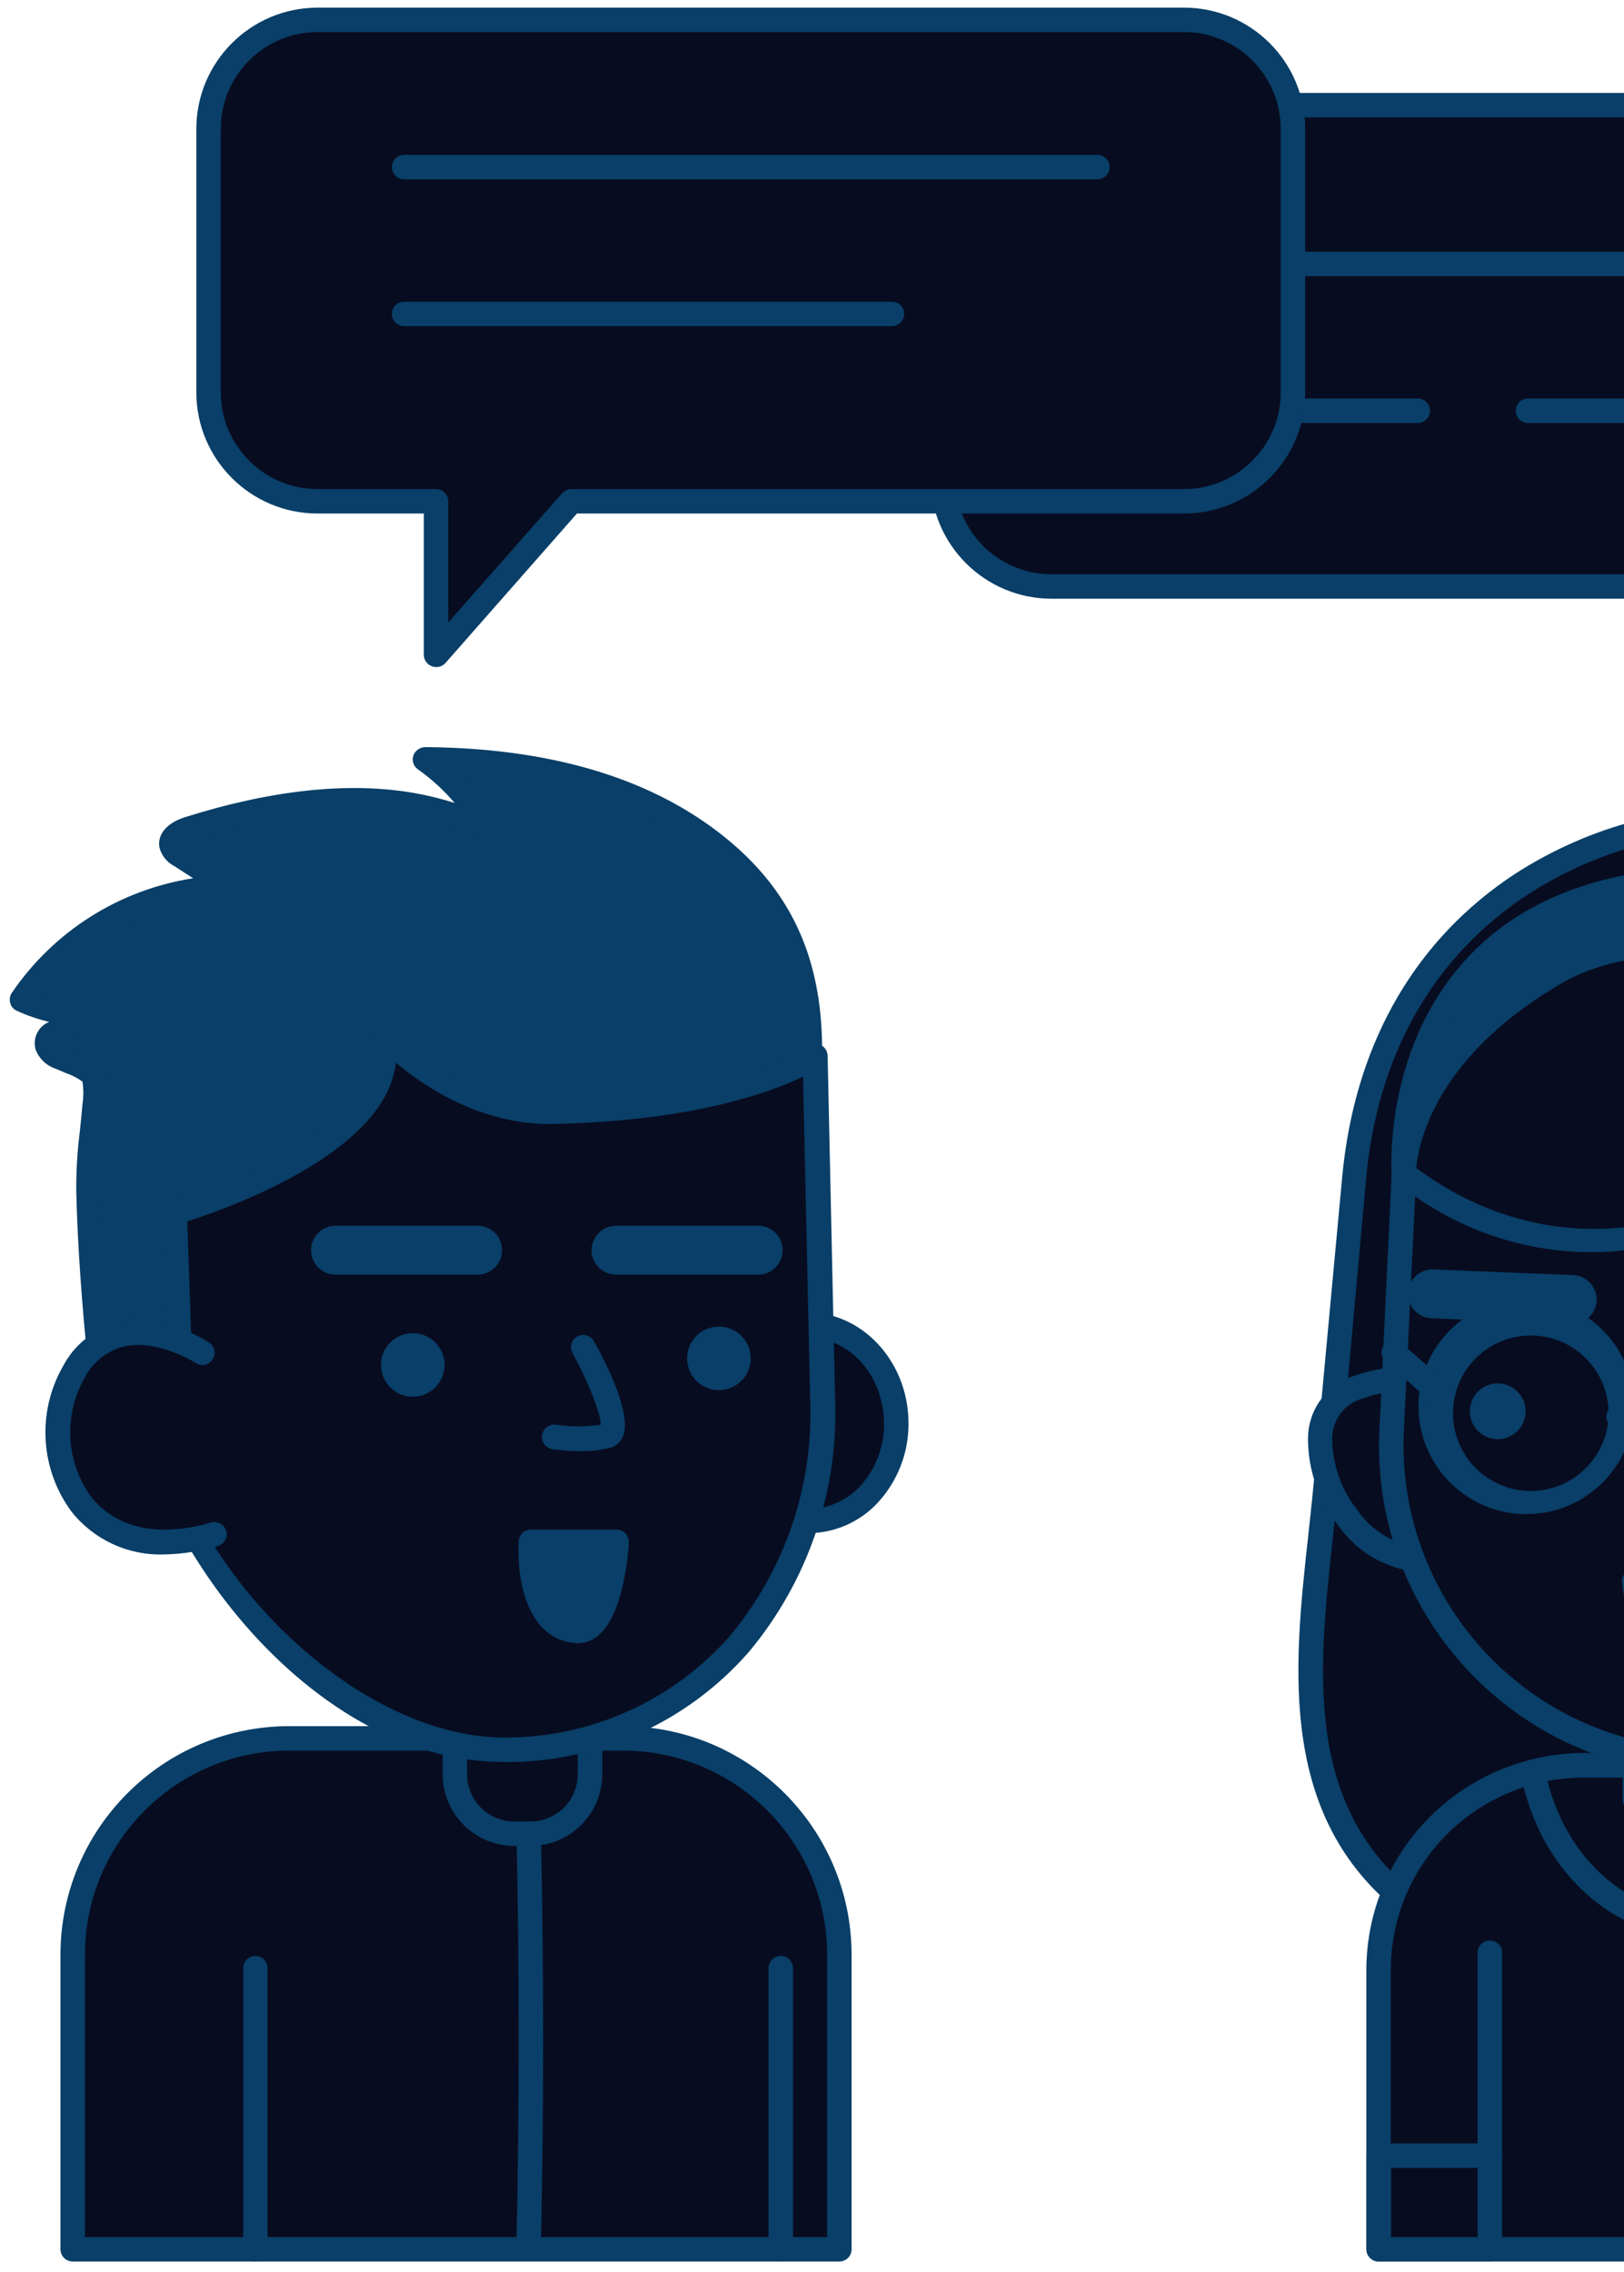 <svg width="153" height="214" viewBox="0 0 153 214" fill="none" xmlns="http://www.w3.org/2000/svg">
<g id="conversation__outline 2">
<g id="conversation__outline">
<path id="Path" d="M79.078 211.877V184.129C79.078 178.722 76.928 173.537 73.101 169.715C69.274 165.893 64.084 163.747 58.673 163.75H27.253C21.843 163.747 16.653 165.893 12.826 169.715C8.999 173.537 6.848 178.722 6.848 184.129V211.877H79.078Z" fill="#080C20"/>
<path id="Shape" fill-rule="evenodd" clip-rule="evenodd" d="M6.848 213.028H79.078C79.715 213.028 80.23 212.512 80.23 211.877V184.129C80.218 172.243 70.579 162.611 58.685 162.599H27.253C15.355 162.605 5.709 172.239 5.696 184.129V211.877C5.696 212.512 6.212 213.028 6.848 213.028ZM77.926 210.725H8.001V184.129C8.013 173.511 16.628 164.908 27.253 164.901H58.685C69.306 164.914 77.913 173.515 77.926 184.129V210.725Z" fill="#093F68"/>
<path id="Path_2" d="M24.062 213.028C23.425 213.028 22.91 212.512 22.91 211.877V185.395C22.91 184.76 23.425 184.244 24.062 184.244C24.698 184.244 25.214 184.76 25.214 185.395V211.877C25.214 212.512 24.698 213.028 24.062 213.028Z" fill="#093F68"/>
<path id="Path_3" d="M73.559 213.028C72.923 213.028 72.407 212.512 72.407 211.877V185.395C72.407 184.76 72.923 184.244 73.559 184.244C74.196 184.244 74.712 184.76 74.712 185.395V211.877C74.712 212.512 74.196 213.028 73.559 213.028Z" fill="#093F68"/>
<path id="Path_4" d="M49.813 172.731C50.078 185.729 50.078 198.671 49.813 211.105V172.731Z" fill="#5DD0E5"/>
<path id="Path_5" d="M49.813 212.257C49.177 212.257 48.661 211.741 48.661 211.105C48.937 198.671 48.937 185.775 48.661 172.777C48.661 172.141 49.177 171.625 49.813 171.625C50.449 171.625 50.965 172.141 50.965 172.777C51.242 185.81 51.242 198.74 50.965 211.209C50.911 211.804 50.411 212.259 49.813 212.257Z" fill="#093F68"/>
<path id="Path_6" d="M42.854 159.145H55.585V167.135C55.585 170.232 53.073 172.742 49.974 172.742H48.453C45.355 172.742 42.842 170.232 42.842 167.135V159.145H42.854Z" fill="#080C20"/>
<path id="Shape_2" fill-rule="evenodd" clip-rule="evenodd" d="M48.453 173.882H49.974C53.705 173.882 56.731 170.863 56.737 167.135V159.145C56.737 158.509 56.222 157.993 55.585 157.993H42.854C42.218 157.993 41.702 158.509 41.702 159.145V167.135C41.708 170.859 44.727 173.876 48.453 173.882ZM44.006 167.135V160.296H54.433V167.135C54.427 169.591 52.432 171.579 49.974 171.579H48.453C45.997 171.579 44.006 169.59 44.006 167.135Z" fill="#093F68"/>
<path id="Path_7" d="M38.902 75.798C41.381 76.207 43.785 76.983 46.034 78.101C44.57 75.453 42.521 73.173 40.042 71.435C49.548 71.504 59.422 73.415 66.957 79.218C79.827 89.12 76.175 102.728 74.135 116.395C73.064 123.395 71.52 130.315 70.23 137.269L10.639 138.662C10.639 138.662 8.623 124.224 8.335 112.112C8.391 109.417 8.587 106.727 8.922 104.053C9.176 100.679 9.014 101.048 5.708 99.574C5.189 99.355 4.556 99.056 4.463 98.514C3.991 96.891 7.229 96.983 8.047 95.498C5.98 95.462 3.943 94.995 2.067 94.128C6.504 87.622 13.834 83.683 21.712 83.57L17.034 80.588C16.628 80.39 16.314 80.044 16.158 79.621C16.008 78.838 16.942 78.32 17.702 78.078C24.523 75.925 31.989 74.59 38.902 75.798Z" fill="#093F68"/>
<path id="Shape_3" fill-rule="evenodd" clip-rule="evenodd" d="M9.487 138.823C9.568 139.396 10.061 139.819 10.639 139.813H10.662L70.287 138.547C70.851 138.556 71.338 138.157 71.439 137.603C71.852 135.406 72.283 133.219 72.716 131.023C72.755 130.826 72.794 130.628 72.834 130.43L72.913 130.028C73.787 125.633 74.674 121.164 75.345 116.694C75.53 115.485 75.737 114.219 75.933 113.068L75.933 113.067C77.938 100.679 80.011 87.864 67.741 78.435C60.897 73.162 51.611 70.468 40.089 70.376C39.573 70.374 39.112 70.697 38.937 71.181C38.785 71.661 38.962 72.183 39.374 72.471C40.656 73.376 41.817 74.44 42.831 75.637C41.594 75.241 40.331 74.93 39.052 74.705C32.899 73.622 25.594 74.394 17.333 77.007C15.686 77.56 14.787 78.631 15.029 79.863C15.231 80.602 15.732 81.224 16.412 81.578L18.198 82.73C11.249 83.806 5.061 87.717 1.111 93.529C0.926 93.807 0.872 94.152 0.961 94.473C1.041 94.803 1.272 95.076 1.583 95.21C2.563 95.662 3.586 96.013 4.636 96.258C3.6 96.67 3.047 97.801 3.357 98.871C3.682 99.722 4.371 100.381 5.236 100.668L6.238 101.094C6.787 101.278 7.304 101.546 7.77 101.888C7.878 102.59 7.878 103.304 7.77 104.006C7.701 104.847 7.621 105.676 7.528 106.505C7.289 108.372 7.174 110.253 7.183 112.135C7.42 122.912 9.078 135.661 9.424 138.323C9.464 138.635 9.487 138.809 9.487 138.823ZM6.192 98.561C6.022 98.487 5.856 98.402 5.696 98.307V98.261C5.792 98.206 5.912 98.146 6.031 98.087C6.185 98.01 6.337 97.934 6.434 97.87C7.457 97.561 8.346 96.916 8.957 96.039C9.163 95.683 9.163 95.244 8.957 94.888C8.755 94.537 8.383 94.319 7.978 94.312C6.546 94.285 5.127 94.037 3.772 93.575C8.06 88.049 14.634 84.777 21.631 84.687C22.16 84.708 22.635 84.366 22.783 83.858C22.923 83.366 22.721 82.84 22.288 82.568L17.679 79.586L17.449 79.425C17.644 79.308 17.853 79.215 18.071 79.149C26.032 76.65 32.945 75.891 38.706 76.915C41.075 77.335 43.367 78.112 45.504 79.218C45.955 79.455 46.508 79.368 46.864 79.004C47.22 78.64 47.295 78.086 47.048 77.641C46.049 75.853 44.796 74.22 43.326 72.793C52.797 73.323 60.471 75.821 66.232 80.231C77.402 88.828 75.531 100.403 73.551 112.658L73.548 112.676C73.352 113.885 73.156 115.105 72.972 116.326C72.288 120.834 71.379 125.399 70.501 129.809L70.472 129.958L70.471 129.96C70.057 132.055 69.642 134.149 69.25 136.244L11.642 137.499C11.181 133.965 9.729 122.163 9.51 112.089C9.502 110.303 9.614 108.518 9.844 106.747C9.936 105.895 10.017 105.043 10.086 104.179C10.363 100.748 10.052 100.207 7.171 98.987L6.192 98.561Z" fill="#093F68"/>
<ellipse id="Oval" cx="76.157" cy="134.045" rx="8.284" ry="9.245" transform="rotate(-1.25 76.157 134.045)" fill="#080C20"/>
<path id="Shape_4" fill-rule="evenodd" clip-rule="evenodd" d="M69.596 141.471C71.281 143.335 73.673 144.405 76.186 144.419H76.382C78.956 144.342 81.373 143.164 83.019 141.184C84.753 139.127 85.668 136.503 85.588 133.815C85.461 128.081 81.094 123.522 75.921 123.626C73.344 123.702 70.923 124.88 69.273 126.861C65.739 131.137 65.877 137.355 69.596 141.471ZM75.979 125.997H76.117C80 125.997 83.18 129.451 83.284 133.965C83.336 136.063 82.623 138.109 81.279 139.721C80.049 141.199 78.247 142.083 76.325 142.151C74.4 142.186 72.556 141.378 71.278 139.94C68.38 136.683 68.273 131.808 71.025 128.427C72.246 126.938 74.053 126.052 75.979 125.997Z" fill="#093F68"/>
<path id="Path_8" d="M47.854 164.821C29.673 165.212 12.921 143.164 12.54 125.283L16.895 126.838L16.469 114.173C16.469 114.173 39.109 107.679 35.883 97.168C35.883 97.168 42.727 104.951 52.325 104.72C69.965 104.283 76.774 99.47 76.774 99.47L77.477 131.789C77.857 149.669 66.024 164.429 47.854 164.821Z" fill="#080C20"/>
<path id="Shape_5" fill-rule="evenodd" clip-rule="evenodd" d="M11.388 125.318C11.78 143.417 28.74 165.972 47.37 165.972L47.923 165.984C56.598 165.92 64.831 162.148 70.541 155.622C76.117 148.956 79.016 140.458 78.675 131.777L77.972 99.459C77.966 99.031 77.723 98.641 77.341 98.448C76.959 98.255 76.501 98.289 76.152 98.538L76.15 98.538C76.018 98.627 69.239 103.168 52.348 103.58H51.91C43.177 103.58 36.747 96.488 36.747 96.419C36.39 96.009 35.795 95.905 35.319 96.169C34.844 96.433 34.618 96.993 34.777 97.513C35.254 99.054 35.062 100.725 34.247 102.118C30.606 108.831 16.296 113.045 16.147 113.045C15.638 113.192 15.296 113.667 15.317 114.196L15.686 125.145L12.921 124.167C12.557 124.039 12.154 124.101 11.846 124.333C11.538 124.564 11.366 124.934 11.388 125.318ZM47.44 163.67C33.222 163.67 15.156 146.756 13.762 126.941L16.504 127.932C16.866 128.059 17.267 127.999 17.575 127.77C17.883 127.546 18.06 127.184 18.048 126.803L17.644 115.048C20.963 113.989 32.692 109.867 36.275 103.258C36.81 102.283 37.158 101.217 37.3 100.115C40.181 102.51 45.538 106.067 52.348 105.872C65.344 105.561 72.592 102.901 75.656 101.416L76.325 131.823C76.657 139.934 73.959 147.879 68.755 154.113C63.463 160.134 55.85 163.611 47.831 163.67H47.44Z" fill="#093F68"/>
<ellipse id="Oval_2" cx="38.889" cy="128.573" rx="2.996" ry="2.994" transform="rotate(-1.25 38.889 128.573)" fill="#093F68"/>
<ellipse id="Oval_3" cx="67.729" cy="127.955" rx="2.996" ry="2.994" fill="#093F68"/>
<path id="Path_9" d="M54.652 136.693C53.781 136.693 52.911 136.631 52.048 136.509C51.636 136.447 51.289 136.171 51.137 135.784C50.984 135.397 51.05 134.958 51.31 134.633C51.569 134.307 51.982 134.145 52.394 134.206C53.788 134.407 55.205 134.407 56.599 134.206C56.599 133.193 55.447 130.2 53.938 127.46C53.79 127.191 53.756 126.875 53.843 126.581C53.929 126.287 54.129 126.04 54.399 125.894C54.953 125.593 55.646 125.793 55.954 126.343C57.106 128.358 59.56 133.251 58.696 135.289C58.499 135.805 58.073 136.2 57.544 136.359C56.599 136.597 55.627 136.709 54.652 136.693Z" fill="#093F68"/>
<path id="Path_10" d="M19.096 127.425C19.096 127.425 11.031 122.129 6.964 129.267C2.897 136.405 7.229 148.322 20.225 144.546" fill="#080C20"/>
<path id="Path_11" d="M15.478 146.422C12.1 146.545 8.863 145.058 6.756 142.416C3.78 138.409 3.459 133.023 5.938 128.691C6.998 126.657 8.876 125.171 11.1 124.604C15.306 123.614 19.534 126.354 19.707 126.469C20.233 126.821 20.377 127.53 20.029 128.058C19.681 128.588 18.971 128.737 18.439 128.392C18.439 128.392 14.856 126.089 11.618 126.849C10.02 127.274 8.681 128.364 7.943 129.843C5.969 133.356 6.212 137.694 8.565 140.965C10.939 143.981 14.96 144.845 19.88 143.417C20.491 143.239 21.13 143.59 21.308 144.2C21.486 144.811 21.136 145.45 20.525 145.628C18.888 146.125 17.189 146.393 15.478 146.422Z" fill="#093F68"/>
<path id="Path_12" d="M45.009 120.068H31.609C30.336 120.068 29.304 119.037 29.304 117.765C29.304 116.493 30.336 115.462 31.609 115.462H44.997C46.27 115.462 47.301 116.493 47.301 117.765C47.301 119.037 46.27 120.068 44.997 120.068H45.009Z" fill="#093F68"/>
<path id="Path_13" d="M71.428 120.068H58.039C56.767 120.068 55.735 119.037 55.735 117.765C55.735 116.493 56.767 115.462 58.039 115.462H71.428C72.7 115.462 73.732 116.493 73.732 117.765C73.732 119.037 72.7 120.068 71.428 120.068Z" fill="#093F68"/>
<path id="Path_14" d="M58.039 145.259H49.974C49.974 145.259 49.513 153.319 54.341 153.607C57.532 153.802 58.039 145.259 58.039 145.259Z" fill="#093F68"/>
<path id="Shape_6" fill-rule="evenodd" clip-rule="evenodd" d="M54.307 154.781H54.479C55.224 154.773 55.937 154.48 56.473 153.964C58.777 151.926 59.238 145.985 59.238 145.305C59.255 144.991 59.143 144.683 58.927 144.453C58.71 144.219 58.405 144.086 58.086 144.085H50.02C49.384 144.085 48.868 144.6 48.868 145.236C48.661 148.644 49.594 154.493 54.307 154.781ZM54.468 152.455C51.783 152.283 51.276 148.368 51.196 146.411H56.807C56.542 148.587 55.92 151.385 54.929 152.26C54.809 152.386 54.642 152.457 54.468 152.455Z" fill="#093F68"/>
<path id="Path_15" d="M164.189 77.641C156.677 76.777 148.382 79.736 142.459 83.892C133.392 90.248 128.633 100.011 127.619 110.799L124.935 139.814C123.61 154.067 120.015 170.083 133.403 179.892C140.316 184.97 149.107 186.8 157.668 187.549C168.333 188.609 179.103 187.564 189.364 184.474C197.591 181.849 209.677 176.76 210.852 166.87C211.498 161.413 208.26 156.347 206.624 151.085C203.167 140.021 206.924 128.058 206.152 116.487C205.357 104.548 195.148 78.815 179.052 83.006C178.264 83.31 177.419 83.443 176.575 83.397C175.691 83.135 174.894 82.638 174.271 81.958C171.436 79.515 167.915 78.007 164.189 77.641Z" fill="#080C20"/>
<path id="Shape_7" fill-rule="evenodd" clip-rule="evenodd" d="M157.553 188.642C160.41 188.884 163.198 189.011 165.941 189.011C173.99 189.095 182.004 187.934 189.698 185.568C203.536 181.147 211.037 174.907 211.97 167.008C212.465 162.855 210.901 158.99 209.393 155.262L209.389 155.253C209.353 155.163 209.316 155.072 209.279 154.982C208.715 153.583 208.139 152.157 207.695 150.751C205.679 144.177 206.221 137.338 206.831 130.108C207.321 125.562 207.472 120.986 207.281 116.418C206.635 107.334 200.874 91.215 191.657 84.549C188.015 81.7 183.253 80.709 178.776 81.866L178.269 82.004C177.795 82.186 177.289 82.268 176.783 82.246C176.177 82.055 175.627 81.719 175.181 81.267L174.985 81.095C171.989 78.497 168.263 76.888 164.316 76.489C155.894 75.534 147.16 79.195 141.803 82.948C132.873 89.2 127.619 98.802 126.467 110.696L123.771 139.664C123.662 140.829 123.535 142.012 123.407 143.201C123.359 143.645 123.311 144.089 123.264 144.534C121.858 157.256 120.28 171.683 132.7 180.779C138.784 185.188 146.688 187.733 157.553 188.642ZM143.081 84.837C147.586 81.705 154.534 78.642 161.516 78.642C162.382 78.645 163.248 78.695 164.109 78.792C167.592 79.117 170.888 80.513 173.545 82.787L173.729 82.948C174.463 83.71 175.398 84.249 176.425 84.503C177.275 84.603 178.135 84.501 178.937 84.203L179.386 84.077C183.209 83.091 187.273 83.943 190.378 86.379C199.054 92.62 204.481 107.898 205.057 116.522C205.231 120.979 205.077 125.443 204.596 129.877L204.587 129.983C204.002 137.077 203.397 144.419 205.564 151.385C206.025 152.864 206.617 154.334 207.189 155.756C207.231 155.861 207.273 155.966 207.315 156.071C208.79 159.697 210.173 163.128 209.758 166.698C208.882 173.606 201.923 179.213 189.019 183.335C178.902 186.382 168.284 187.407 157.772 186.351C147.344 185.476 139.844 183.116 134.083 178.913C122.746 170.612 124.186 157.441 125.58 144.776C125.629 144.308 125.679 143.84 125.729 143.374C125.855 142.201 125.98 141.036 126.087 139.883L128.714 110.903C129.762 99.7 134.728 90.685 143.081 84.837Z" fill="#093F68"/>
<path id="Path_16" d="M198.282 211.877V185.603C198.282 180.482 196.247 175.571 192.623 171.95C188.999 168.329 184.085 166.295 178.96 166.295H149.188C146.118 166.304 143.094 167.038 140.362 168.436C133.922 171.74 129.874 178.368 129.878 185.603V211.877H198.282Z" fill="#080C20"/>
<path id="Shape_8" fill-rule="evenodd" clip-rule="evenodd" d="M129.878 213.028H198.282C198.918 213.028 199.434 212.512 199.434 211.877V185.603C199.422 174.309 190.262 165.156 178.96 165.143H149.188C147.481 165.141 145.781 165.358 144.13 165.788C135.062 168.091 128.717 176.253 128.725 185.603V211.877C128.725 212.512 129.241 213.028 129.878 213.028ZM197.13 210.725H131.03V185.58C131.02 178.783 134.826 172.556 140.881 169.461C142.096 168.84 143.374 168.354 144.694 168.01C146.163 167.636 147.673 167.447 149.188 167.446H178.96C188.99 167.459 197.117 175.58 197.13 185.603V210.725Z" fill="#093F68"/>
<path id="Path_17" d="M175.711 166.295C174.282 174.884 167.784 181.389 160.007 181.389C152.414 181.389 146.043 175.195 144.406 166.905C145.968 166.497 147.575 166.292 149.188 166.295H175.711Z" fill="#080C20"/>
<path id="Shape_9" fill-rule="evenodd" clip-rule="evenodd" d="M143.277 167.124C145.029 176.196 151.942 182.54 160.007 182.54C168.211 182.54 175.296 175.782 176.829 166.49C176.882 166.156 176.785 165.814 176.564 165.558C176.347 165.298 176.027 165.146 175.688 165.143H149.188C147.478 165.142 145.774 165.359 144.119 165.788C143.529 165.941 143.16 166.526 143.277 167.124ZM160.007 180.237C153.382 180.237 147.667 175.16 145.789 167.768C146.91 167.556 148.048 167.448 149.188 167.446H174.306C172.531 174.93 166.632 180.237 160.007 180.237Z" fill="#093F68"/>
<path id="Path_18" d="M166.09 170.658C165.454 170.658 164.938 170.143 164.938 169.507V163.082H155.179V169.507C155.179 170.143 154.664 170.658 154.027 170.658C153.391 170.658 152.875 170.143 152.875 169.507V161.931C152.875 161.295 153.391 160.78 154.027 160.78H166.09C166.727 160.78 167.243 161.295 167.243 161.931V169.507C167.243 170.143 166.727 170.658 166.09 170.658Z" fill="#093F68"/>
<path id="Path_19" d="M124.37 135.473C124.151 140.17 128.253 146.653 133.691 146.906C139.13 147.159 143.715 143.578 143.946 138.846C144.176 134.114 139.948 130.131 134.509 129.877C129.071 129.624 124.601 130.775 124.37 135.473Z" fill="#080C20"/>
<path id="Shape_10" fill-rule="evenodd" clip-rule="evenodd" d="M133.634 148.08H134.244C140.04 148.08 144.844 144.085 145.098 138.962C145.201 136.297 144.122 133.722 142.148 131.927C140.081 130.003 137.39 128.888 134.567 128.784C132.002 128.527 129.413 128.878 127.009 129.808C124.74 130.766 123.256 132.977 123.23 135.438C123.21 138.38 124.18 141.242 125.983 143.567C127.727 146.142 130.535 147.799 133.634 148.08ZM127.953 131.881C129.589 131.246 131.339 130.956 133.092 131.029L134.44 131.086C136.713 131.157 138.882 132.048 140.547 133.596C142.03 134.936 142.848 136.861 142.782 138.858C142.586 142.888 138.565 146.008 133.737 145.766C131.334 145.48 129.172 144.165 127.815 142.162C126.341 140.264 125.531 137.934 125.511 135.531C125.495 133.927 126.465 132.478 127.953 131.881Z" fill="#093F68"/>
<path id="Path_20" d="M159.362 165.892C167.244 166.261 174.951 163.485 180.785 158.175C186.619 152.865 190.103 145.457 190.47 137.58L191.139 123.764C191.484 116.614 181.242 102.728 174.11 102.395C174.11 102.395 172.623 109.095 161.113 114.472C153.048 118.226 141.987 117.926 132.309 110.466L131.157 134.644C130.746 142.526 133.487 150.249 138.778 156.11C144.068 161.971 151.473 165.49 159.362 165.892Z" fill="#080C20"/>
<path id="Shape_11" fill-rule="evenodd" clip-rule="evenodd" d="M159.304 167.077H160.802C177.218 166.989 190.711 154.112 191.554 137.73L192.222 123.913C192.429 119.538 189.284 113.804 186.265 109.913C182.244 104.709 177.693 101.508 174.087 101.335C173.541 101.321 173.06 101.691 172.934 102.222C172.923 102.291 171.333 108.497 160.583 113.517C153.774 116.706 142.932 117.362 132.931 109.648C132.598 109.402 132.158 109.353 131.779 109.521C131.389 109.701 131.131 110.083 131.11 110.512L129.958 134.69C129.129 151.725 142.259 166.215 159.304 167.077ZM132.263 134.759L133.323 112.688C141.615 118.533 152.373 119.587 161.643 115.462C171.01 111.087 174.029 105.791 174.928 103.604C177.727 104.202 181.322 107.012 184.548 111.179C188.028 115.67 190.171 120.574 190.021 123.66L189.364 137.476C188.606 153.255 175.199 165.437 159.408 164.694C143.651 163.894 131.512 150.507 132.263 134.759Z" fill="#093F68"/>
<path id="Path_21" d="M147.978 124.731L134.855 124.178C133.582 124.124 132.595 123.049 132.649 121.778C132.703 120.506 133.778 119.519 135.051 119.573L148.163 120.114C149.435 120.139 150.446 121.191 150.421 122.463C150.395 123.734 149.343 124.745 148.07 124.719L147.978 124.731Z" fill="#093F68"/>
<path id="Path_22" d="M191.761 130.349C191.761 130.349 196.266 115.278 187.786 101.738C179.306 88.198 156.09 86.091 146.734 91.491C132.101 99.919 132.251 110.5 132.251 110.5C132.251 110.5 130.212 81.106 164.512 82.868C195.402 84.468 201.9 110.281 191.761 130.349Z" fill="#093F68"/>
<path id="Shape_12" fill-rule="evenodd" clip-rule="evenodd" d="M191.335 131.42C191.471 131.47 191.615 131.497 191.761 131.501C192.195 131.499 192.591 131.255 192.786 130.867C198.605 119.319 198.812 106.298 193.328 96.857C189.583 90.444 181.564 82.603 164.524 81.728C153.175 81.175 144.43 83.881 138.669 89.787C130.685 97.909 131.051 109.141 131.096 110.496C131.098 110.554 131.099 110.595 131.099 110.615C131.124 111.251 131.661 111.746 132.297 111.721C132.934 111.695 133.429 111.159 133.403 110.523C133.403 110.12 133.484 100.472 147.31 92.516C156.539 87.197 178.741 89.499 186.818 102.383C194.457 114.569 191.078 128.29 190.689 129.867C190.667 129.957 190.655 130.007 190.655 130.015C190.481 130.589 190.777 131.2 191.335 131.42ZM188.765 101.128C182.889 91.733 170.365 87.519 159.661 87.519H159.684C154.396 87.519 149.545 88.544 146.158 90.49C141.754 92.889 137.931 96.226 134.959 100.265C136.053 96.925 137.893 93.878 140.339 91.353C145.662 85.942 153.774 83.478 164.42 84.019C177.094 84.675 186.392 89.511 191.335 98.019C194.987 104.283 195.897 112.273 194.123 120.333C194.159 113.558 192.304 106.907 188.765 101.128Z" fill="#093F68"/>
<path id="Shape_13" d="M157.484 144.638C156.457 144.662 155.433 144.538 154.442 144.269C153.914 144.114 153.489 143.722 153.29 143.21C152.564 141.356 154.695 137.246 156.02 134.966C156.352 134.446 157.035 134.278 157.569 134.587C158.104 134.896 158.3 135.571 158.014 136.118C156.838 137.976 155.963 140.008 155.421 142.139C156.662 142.353 157.928 142.384 159.177 142.231C159.814 142.152 160.394 142.603 160.474 143.239C160.553 143.875 160.102 144.455 159.465 144.534C159.408 144.534 158.567 144.638 157.484 144.638Z" fill="#093F68"/>
<ellipse id="Oval_4" cx="141.104" cy="132.94" rx="2.625" ry="2.627" transform="rotate(-87.23 141.104 132.94)" fill="#093F68"/>
<path id="Shape_14" fill-rule="evenodd" clip-rule="evenodd" d="M133.64 132.353C133.575 137.915 138.001 142.494 143.565 142.623H144.038C149.603 142.494 154.028 137.915 153.963 132.353C153.898 126.791 149.368 122.316 143.802 122.316C138.235 122.316 133.705 126.791 133.64 132.353ZM136.889 133.211C136.84 129.202 140.027 125.899 144.038 125.802H144.395C148.406 125.899 151.593 129.202 151.544 133.211C151.495 137.22 148.229 140.445 144.216 140.445C140.204 140.445 136.938 137.22 136.889 133.211Z" fill="#093F68"/>
<path id="Path_23" d="M160.652 135.012L152.46 134.621C151.824 134.605 151.321 134.077 151.337 133.441C151.353 132.805 151.881 132.302 152.518 132.318L160.71 132.71C161.323 132.74 161.805 133.247 161.804 133.861C161.804 134.497 161.288 135.012 160.652 135.012Z" fill="#093F68"/>
<path id="Path_24" d="M135.788 132.514C135.508 132.514 135.238 132.411 135.028 132.226L130.592 128.3C130.26 128.034 130.102 127.606 130.181 127.187C130.261 126.769 130.565 126.429 130.972 126.302C131.378 126.176 131.822 126.285 132.124 126.585L136.56 130.511C136.921 130.829 137.046 131.337 136.874 131.786C136.702 132.235 136.269 132.53 135.788 132.525V132.514Z" fill="#093F68"/>
<path id="Shape_15" fill-rule="evenodd" clip-rule="evenodd" d="M157.196 158.569C157.6 158.796 158.057 158.915 158.521 158.914C159.144 158.892 159.747 158.692 160.26 158.339C162.231 157.072 164.005 153.515 163.521 148.414C163.467 147.819 162.967 147.364 162.369 147.366L153.912 147.781C153.595 147.797 153.3 147.943 153.094 148.184C152.887 148.422 152.788 148.734 152.817 149.047C152.887 149.807 153.624 156.543 157.196 158.569ZM158.336 156.566C156.574 155.564 155.64 152.167 155.272 150.026L161.367 149.727C161.367 153.469 160.076 155.748 159.062 156.404C158.889 156.566 158.567 156.692 158.336 156.566Z" fill="#093F68"/>
<rect id="Rectangle" x="129.901" y="203.057" width="10.462" height="8.819" fill="#080C20"/>
<path id="Shape_16" fill-rule="evenodd" clip-rule="evenodd" d="M129.901 213.028H140.362C140.999 213.028 141.515 212.512 141.515 211.877V203.057C141.515 202.421 140.999 201.906 140.362 201.906H129.901C129.264 201.906 128.749 202.421 128.749 203.057V211.877C128.749 212.512 129.264 213.028 129.901 213.028ZM139.21 210.725H131.053V204.209H139.21V210.725Z" fill="#093F68"/>
<path id="Path_25" d="M140.362 204.209C139.726 204.209 139.21 203.693 139.21 203.057V183.945C139.21 183.309 139.726 182.793 140.362 182.793C140.999 182.793 141.515 183.309 141.515 183.945V203.057C141.515 203.693 140.999 204.209 140.362 204.209Z" fill="#093F68"/>
<path id="Path_26" d="M99.069 9.907H180.712C186.372 9.913 190.96 14.497 190.966 20.154V45C190.966 50.659 186.375 55.247 180.712 55.247H169.547V69.708L156.792 55.247H99.069C96.348 55.25 93.738 54.171 91.814 52.249C89.891 50.327 88.811 47.718 88.814 45V20.154C88.814 14.494 93.405 9.907 99.069 9.907Z" fill="#080C20"/>
<path id="Shape_17" fill-rule="evenodd" clip-rule="evenodd" d="M168.683 70.468C168.901 70.716 169.216 70.859 169.547 70.859C169.684 70.858 169.82 70.834 169.95 70.79C170.402 70.621 170.701 70.189 170.699 69.708V56.398H180.711C187.008 56.392 192.112 51.292 192.118 45V20.154C192.112 13.861 187.008 8.762 180.711 8.755H99.068C92.771 8.762 87.668 13.861 87.662 20.154V45C87.668 51.292 92.771 56.392 99.068 56.398H156.274L168.683 70.468ZM89.966 20.154C89.973 15.133 94.044 11.064 99.068 11.058H180.711C185.736 11.064 189.807 15.133 189.814 20.154V45C189.814 50.023 185.738 54.095 180.711 54.095H169.547C168.911 54.095 168.395 54.611 168.395 55.247V66.668L157.656 54.487C157.438 54.238 157.123 54.096 156.792 54.095H99.068C94.041 54.095 89.966 50.023 89.966 45V20.154Z" fill="#093F68"/>
<path id="Path_27" d="M176.679 26.014H111.374C110.737 26.014 110.221 25.498 110.221 24.863C110.221 24.227 110.737 23.711 111.374 23.711H176.679C177.315 23.711 177.831 24.227 177.831 24.863C177.831 25.498 177.315 26.014 176.679 26.014Z" fill="#093F68"/>
<path id="Path_28" d="M157.322 39.842H143.957C143.321 39.842 142.805 39.326 142.805 38.69C142.805 38.054 143.321 37.539 143.957 37.539H157.322C157.959 37.539 158.474 38.054 158.474 38.69C158.474 39.326 157.959 39.842 157.322 39.842Z" fill="#093F68"/>
<path id="Path_29" d="M133.576 39.842H111.374C110.737 39.842 110.221 39.326 110.221 38.69C110.221 38.054 110.737 37.539 111.374 37.539H133.576C134.212 37.539 134.728 38.054 134.728 38.69C134.728 39.326 134.212 39.842 133.576 39.842Z" fill="#093F68"/>
<path id="Path_30" d="M111.558 1.87H29.915C24.245 1.87 19.649 6.463 19.649 12.129V36.975C19.655 42.636 24.25 47.222 29.915 47.222H41.08V61.683L53.823 47.222H111.558C117.219 47.215 121.806 42.632 121.812 36.975V12.129C121.812 6.468 117.223 1.876 111.558 1.87Z" fill="#080C20"/>
<path id="Shape_18" fill-rule="evenodd" clip-rule="evenodd" d="M40.676 62.754C40.803 62.809 40.941 62.837 41.08 62.834C41.423 62.844 41.752 62.7 41.978 62.443L54.353 48.373H111.558C117.855 48.367 122.958 43.267 122.965 36.975V12.129C122.958 5.834 117.857 0.731 111.558 0.719H29.915C23.614 0.731 18.51 5.832 18.497 12.129V36.975C18.51 43.269 23.616 48.367 29.915 48.373H39.928V61.683C39.931 62.16 40.229 62.586 40.676 62.754ZM20.801 12.129C20.808 7.102 24.884 3.028 29.915 3.021H111.558C116.584 3.034 120.654 7.106 120.66 12.129V36.975C120.648 41.993 116.58 46.058 111.558 46.071H53.823C53.492 46.071 53.177 46.214 52.959 46.462L42.232 58.632V47.222C42.232 46.586 41.716 46.071 41.08 46.071H29.915C24.889 46.064 20.814 41.997 20.801 36.975V12.129Z" fill="#093F68"/>
<path id="Path_31" d="M103.389 16.895H38.072C37.436 16.895 36.92 16.38 36.92 15.744C36.92 15.108 37.436 14.592 38.072 14.592H103.389C104.025 14.592 104.541 15.108 104.541 15.744C104.541 16.38 104.025 16.895 103.389 16.895Z" fill="#093F68"/>
<path id="Path_32" d="M84.033 30.723H38.072C37.436 30.723 36.92 30.207 36.92 29.572C36.92 28.936 37.436 28.42 38.072 28.42H84.033C84.669 28.42 85.185 28.936 85.185 29.572C85.185 30.207 84.669 30.723 84.033 30.723Z" fill="#093F68"/>
</g>
</g>
</svg>
